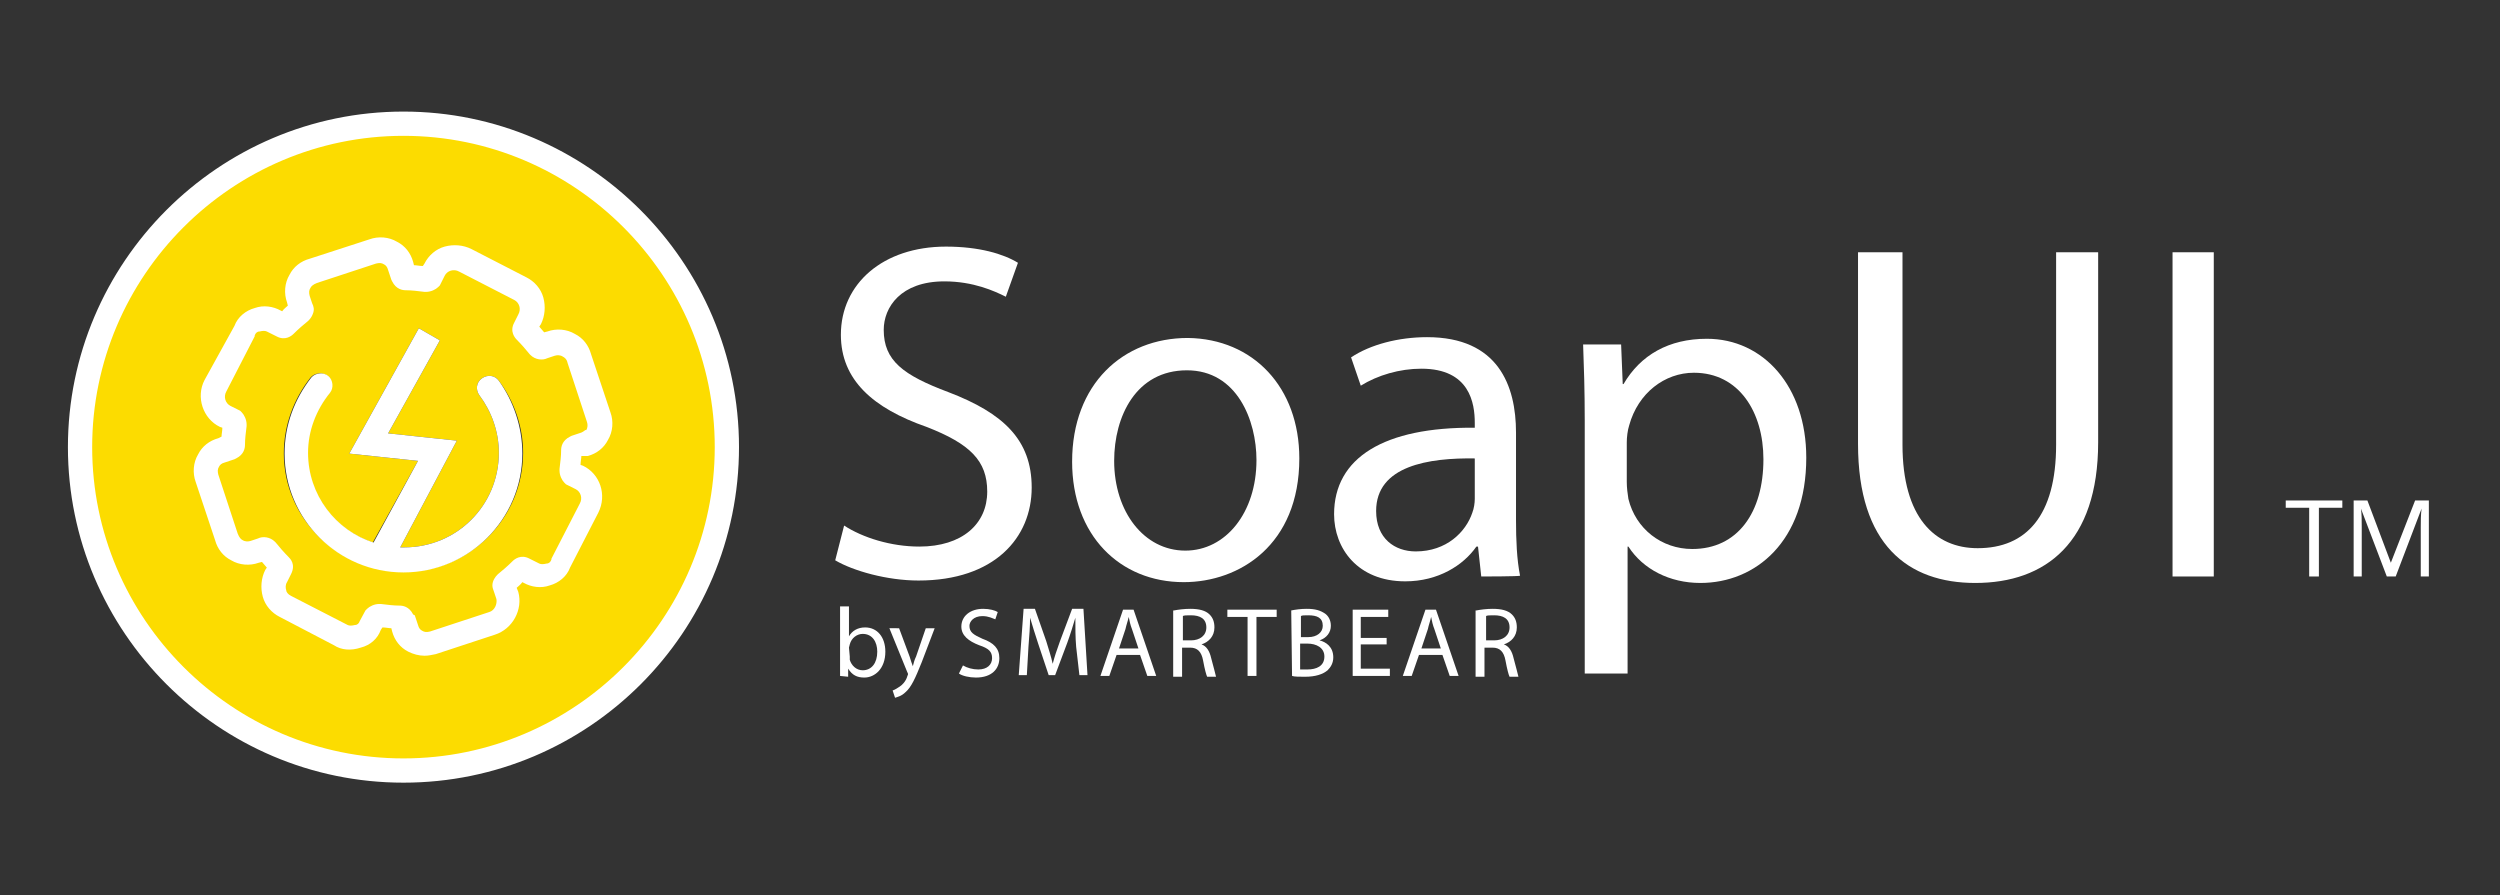 <?xml version="1.0" encoding="UTF-8"?> <svg xmlns="http://www.w3.org/2000/svg" xmlns:xlink="http://www.w3.org/1999/xlink" version="1.1" id="Layer_1" x="0px" y="0px" viewBox="0 0 309.2 110.7" style="enable-background:new 0 0 309.2 110.7;" xml:space="preserve"><rect x="0" y="0" width="309.2" height="110.7" fill="#333333" stroke="none"/> <style type="text/css"> .st0{fill:#FCDC00;} .st1{fill:#FFFFFF;} </style> <path class="st0" d="M49.9,15.3c-22.1,0-40,17.9-40,40s17.9,40,40,40s40-17.9,40-40C89.9,33.3,71.9,15.3,49.9,15.3z M35.1,56.1 c0-3.5,1.2-6.7,3.3-9.4c0.5-0.6,1.5-0.7,2.1-0.2s0.7,1.5,0.2,2.1C39,50.7,38,53.3,38,56c0,5.2,3.4,9.6,8.1,11.1L51.7,57l-8.5-0.9 l8.6-15.5l2.6,1.5L48,53.6l8.5,0.9l-7,13.2c0.2,0,0.3,0,0.5,0c6.5,0,11.7-5.2,11.7-11.7c0-2.6-0.9-5.1-2.4-7.1 c-0.5-0.7-0.4-1.6,0.3-2.1s1.6-0.4,2.1,0.3c1.9,2.5,3,5.7,3,8.9c0,8.1-6.6,14.7-14.7,14.7S35.1,64.2,35.1,56.1z"></path> <path class="st1" d="M49.9,13.8C27,13.8,8.4,32.5,8.4,55.3S27,96.8,49.9,96.8s41.5-18.6,41.5-41.5S72.7,13.8,49.9,13.8z M49.9,93.8 c-21.2,0-38.5-17.3-38.5-38.5s17.3-38.5,38.5-38.5s38.5,17.3,38.5,38.5S71.1,93.8,49.9,93.8z"></path> <g> <path class="st1" d="M72.7,56.4c1.1-0.3,2-1,2.5-2c0.6-1,0.7-2.3,0.3-3.4l-2.4-7.2c-0.3-1.1-1-2-2-2.5c-1-0.6-2.3-0.7-3.4-0.3 l-0.4,0.1c-0.2-0.2-0.4-0.5-0.6-0.7l0.2-0.3c0.5-1,0.6-2.2,0.3-3.3c-0.3-1.1-1.1-2-2.1-2.5l-6.8-3.5c-1-0.5-2.2-0.6-3.3-0.3 c-1.1,0.3-2,1.1-2.5,2.1l-0.2,0.3c-0.4,0-0.8-0.1-1.1-0.1l-0.1-0.4c-0.3-1.1-1-2-2-2.5c-1-0.6-2.3-0.7-3.4-0.3L38.3,32 c-1.1,0.3-2,1-2.5,2c-0.6,1-0.7,2.3-0.3,3.4l0.1,0.4c-0.2,0.2-0.5,0.4-0.7,0.7l-0.2-0.1c-0.9-0.5-2.1-0.7-3.2-0.3 c-1.1,0.3-2.1,1.1-2.5,2.2L25.3,47c-1.1,2.1-0.2,4.8,1.9,5.8l0.3,0.1c0,0.4-0.1,0.8-0.1,1.1L27,54.2c-1.1,0.3-2,1-2.5,2 c-0.6,1-0.7,2.3-0.3,3.4l2.4,7.2c0.3,1.1,1,2,2,2.5c1,0.6,2.3,0.7,3.4,0.3l0.4-0.1c0.2,0.2,0.4,0.5,0.6,0.7l-0.2,0.3 c-0.5,1-0.6,2.2-0.3,3.3c0.3,1.1,1.1,2,2.1,2.5l6.7,3.5c0.9,0.6,2.1,0.7,3.3,0.3c1.2-0.3,2.1-1.1,2.5-2.2l0.2-0.3 c0.4,0,0.8,0.1,1.1,0.1l0.1,0.4c0.3,1.1,1,2,2,2.5c0.6,0.3,1.3,0.5,2,0.5c0.5,0,0.9-0.1,1.4-0.2l7.3-2.4c2.2-0.7,3.5-3.1,2.9-5.3 l-0.2-0.5c0.2-0.2,0.5-0.4,0.7-0.7l0.2,0.1c0.9,0.5,2.1,0.7,3.2,0.3c1.1-0.3,2.1-1.1,2.5-2.2l3.5-6.8c1.1-2.2,0.2-4.8-1.9-5.8 l-0.3-0.1c0-0.4,0.1-0.8,0.1-1.1L72.7,56.4z M71.9,53.5l-1.2,0.4L70.5,54c-1,0.5-1.1,1.3-1.1,1.7c0,0.7-0.1,1.5-0.2,2.3v0.2 c0,0.6,0.3,1.2,0.6,1.5l0.2,0.2l1.2,0.6c0.6,0.3,0.9,1.1,0.5,1.8l-3.5,6.8v0.1c-0.1,0.3-0.3,0.5-0.6,0.5c-0.4,0.1-0.7,0.1-0.9,0 l-1.2-0.6c-1.1-0.6-1.9,0.1-2.1,0.3c-0.6,0.6-1.3,1.2-1.8,1.6l-0.1,0.1c-0.2,0.2-0.6,0.7-0.6,1.3c0,0.3,0.1,0.5,0.2,0.8l0.3,0.9 c0.1,0.6-0.2,1.4-0.9,1.6l-7.3,2.4c-0.4,0.1-0.7,0.1-1-0.1c-0.2-0.1-0.4-0.3-0.5-0.7l-0.4-1.2L51.1,76c-0.5-1-1.3-1.1-1.7-1.1 c-0.7,0-1.5-0.1-2.3-0.2h-0.2c-0.6,0-1.2,0.3-1.5,0.6l-0.2,0.2l-0.7,1.3c-0.1,0.3-0.3,0.5-0.6,0.5c-0.4,0.1-0.7,0.1-0.9,0l-7-3.6 c-0.4-0.2-0.6-0.5-0.6-0.7c-0.1-0.3-0.1-0.7,0.1-1l0.5-1c0.6-1.2-0.1-1.9-0.3-2.1c-0.6-0.6-1.2-1.3-1.6-1.8L34,67 c-0.6-0.6-1.5-0.7-2.1-0.4L31,66.9c-0.3,0.1-0.7,0.1-1-0.1c-0.2-0.1-0.4-0.3-0.6-0.8L27,58.7c-0.1-0.4-0.1-0.7,0.1-1 c0.1-0.2,0.3-0.4,0.7-0.5l1.2-0.4l0.2-0.1c1-0.5,1.1-1.3,1.1-1.7c0-0.7,0.1-1.5,0.2-2.3v-0.2c0-0.6-0.3-1.2-0.6-1.5l-0.2-0.2 l-1.2-0.6c-0.6-0.3-0.9-1.1-0.5-1.8l3.5-6.8v-0.1c0.1-0.3,0.3-0.5,0.6-0.5c0.4-0.1,0.7-0.1,0.9,0l1.2,0.6c1.1,0.6,1.9-0.1,2.1-0.3 c0.6-0.6,1.3-1.2,1.8-1.6l0.1-0.1c0.2-0.2,0.4-0.5,0.5-0.8c0.2-0.5,0.1-0.9-0.1-1.3l-0.3-0.9c-0.1-0.4-0.1-0.7,0.1-1 c0.1-0.2,0.3-0.4,0.8-0.6l7.3-2.4c0.4-0.1,0.7-0.1,1,0.1c0.2,0.1,0.4,0.3,0.5,0.7l0.4,1.2l0.1,0.2c0.5,1,1.3,1.1,1.7,1.1 c0.7,0,1.5,0.1,2.3,0.2h0.2c0.6,0,1.2-0.3,1.5-0.6l0.2-0.2l0.6-1.2c0.3-0.6,1.1-0.9,1.8-0.5l6.8,3.5c0.6,0.3,0.9,1.1,0.5,1.8 l-0.5,1C63,41,63.7,41.8,63.9,42c0.6,0.6,1.2,1.3,1.6,1.8l0.1,0.1c0.6,0.6,1.5,0.7,2.1,0.4l0.9-0.3c0.3-0.1,0.7-0.1,1,0.1 c0.2,0.1,0.5,0.3,0.6,0.8l2.4,7.3c0.1,0.3,0.1,0.7-0.1,1C72.4,53.1,72.2,53.4,71.9,53.5z"></path> <path class="st1" d="M64.6,56.1c0,8.1-6.6,14.7-14.7,14.7s-14.7-6.6-14.7-14.7c0-3.5,1.2-6.7,3.3-9.4c0.5-0.6,1.5-0.7,2.1-0.2 s0.7,1.5,0.2,2.1c-1.7,2.1-2.7,4.7-2.7,7.4c0,5.2,3.4,9.6,8.1,11.1L51.7,57l-8.5-0.9l8.6-15.5l2.6,1.5L48,53.6l8.5,0.9l-7,13.2 c0.2,0,0.3,0,0.5,0c6.5,0,11.7-5.2,11.7-11.7c0-2.6-0.9-5.1-2.4-7.1c-0.5-0.7-0.4-1.6,0.3-2.1s1.6-0.4,2.1,0.3 C63.5,49.6,64.6,52.8,64.6,56.1z"></path> </g> <g> <g> <g> <g> <path class="st1" d="M104.4,65c2.3,1.5,5.8,2.6,9.3,2.6c5.3,0,8.4-2.8,8.4-6.8c0-3.8-2.1-5.9-7.5-8C108,50.5,104,47,104,41.4 c0-6.3,5.2-10.9,13-10.9c4.1,0,7.1,0.9,8.9,2l-1.5,4.2c-1.4-0.7-4-1.9-7.6-1.9c-5.4,0-7.5,3.2-7.5,6c0,3.8,2.4,5.6,8,7.7 c6.8,2.6,10.3,5.9,10.3,11.8c0,6.2-4.6,11.5-14,11.5c-3.9,0-8.1-1.2-10.3-2.5L104.4,65z"></path> </g> <g> <path class="st1" d="M160.7,56.7c0,10.7-7.4,15.3-14.3,15.3c-7.9,0-13.8-5.8-13.8-14.9c0-9.6,6.3-15.3,14.3-15.3 C155,41.9,160.7,47.9,160.7,56.7z M137.8,57c0,6.3,3.7,11.1,8.8,11.1c5,0,8.8-4.7,8.8-11.2c0-4.9-2.4-11.1-8.6-11.1 C140.5,45.8,137.8,51.5,137.8,57z"></path> </g> <g> <path class="st1" d="M183.2,71.3l-0.4-3.7h-0.2c-1.6,2.3-4.7,4.3-8.8,4.3c-5.9,0-8.8-4.1-8.8-8.3c0-7,6.2-10.8,17.4-10.7v-0.6 c0-2.4-0.6-6.7-6.6-6.7c-2.7,0-5.4,0.8-7.5,2.1l-1.2-3.5c2.4-1.6,5.9-2.5,9.4-2.5c8.8,0,11,6,11,11.8v10.8 c0,2.5,0.1,4.9,0.5,6.9C188,71.3,183.2,71.3,183.2,71.3z M182.5,56.7c-5.8-0.1-12.3,0.9-12.3,6.5c0,3.4,2.3,5,4.9,5 c3.8,0,6.2-2.4,7-4.8c0.2-0.5,0.3-1.2,0.3-1.7v-5H182.5z"></path> </g> <g> <path class="st1" d="M196,52c0-3.7-0.1-6.7-0.2-9.4h4.7l0.2,4.9h0.1c2.1-3.6,5.6-5.6,10.3-5.6c7,0,12.3,5.9,12.3,14.7 c0,10.4-6.3,15.5-13.1,15.5c-3.8,0-7.1-1.7-8.9-4.5h-0.1v15.7H196V52z M201.2,59.6c0,0.7,0.1,1.5,0.2,2.1 c0.9,3.7,4.1,6.2,7.9,6.2c5.6,0,8.8-4.5,8.8-11.1c0-5.8-3-10.7-8.6-10.7c-3.6,0-6.9,2.5-8,6.5c-0.2,0.6-0.3,1.5-0.3,2.1 L201.2,59.6L201.2,59.6z"></path> </g> <g> <path class="st1" d="M235.3,31.2V55c0,9,4,12.8,9.3,12.8c6,0,9.7-4,9.7-12.8V31.2h5.2v23.5c0,12.4-6.5,17.4-15.2,17.4 c-8.3,0-14.5-4.7-14.5-17.2V31.2H235.3z"></path> </g> <g> <path class="st1" d="M273.8,31.2v40.1h-5.1V31.2H273.8z"></path> </g> </g> <g> <g> <path class="st1" d="M286.6,71.3h-1v-8.5h-2.9v-0.9h7v0.9h-2.9v8.5H286.6z"></path> </g> <g> <path class="st1" d="M295.2,71.3l-3.2-8.4l0,0c0.1,0.6,0.1,1.5,0.1,2.4v6h-1v-9.4h1.7l2.9,7.7l0,0l3-7.7h1.7v9.4h-1v-6.1 c0-0.7,0-1.5,0.1-2.3l0,0l-3.2,8.4C296.3,71.3,295.2,71.3,295.2,71.3z"></path> </g> </g> </g> <g> <path class="st1" d="M103.9,83.6c0-0.4,0-1,0-1.5V75h1.1v3.7l0,0c0.4-0.7,1.1-1.1,2-1.1c1.5,0,2.5,1.2,2.5,3 c0,2.1-1.3,3.2-2.6,3.2c-0.9,0-1.5-0.3-2-1.1l0,0v1L103.9,83.6L103.9,83.6z M105.1,81.2c0,0.1,0,0.3,0,0.4 c0.2,0.7,0.8,1.3,1.6,1.3c1.1,0,1.8-0.9,1.8-2.3c0-1.2-0.6-2.2-1.8-2.2c-0.7,0-1.4,0.5-1.6,1.3c0,0.1-0.1,0.3-0.1,0.4L105.1,81.2 L105.1,81.2z"></path> <path class="st1" d="M111.2,77.7l1.3,3.5c0.1,0.4,0.3,0.9,0.4,1.2l0,0c0.1-0.4,0.2-0.8,0.4-1.2l1.2-3.5h1.1l-1.6,4.2 c-0.8,2-1.3,3.1-2,3.7c-0.5,0.5-1,0.6-1.3,0.7l-0.3-0.9c0.3-0.1,0.6-0.3,0.9-0.5s0.7-0.6,0.9-1.2c0-0.1,0.1-0.2,0.1-0.3 s0-0.1-0.1-0.3l-2.2-5.4L111.2,77.7L111.2,77.7z"></path> <path class="st1" d="M119.1,82.3c0.5,0.3,1.2,0.5,1.9,0.5c1.1,0,1.7-0.6,1.7-1.4s-0.4-1.2-1.6-1.6c-1.3-0.5-2.2-1.2-2.2-2.3 c0-1.3,1.1-2.2,2.7-2.2c0.8,0,1.5,0.2,1.8,0.4l-0.3,0.9c-0.3-0.1-0.8-0.4-1.6-0.4c-1.1,0-1.6,0.7-1.6,1.2c0,0.8,0.5,1.1,1.6,1.6 c1.4,0.5,2.1,1.2,2.1,2.4c0,1.3-0.9,2.4-2.9,2.4c-0.8,0-1.7-0.2-2.1-0.5L119.1,82.3z"></path> <path class="st1" d="M133.1,80c-0.1-1.1-0.1-2.5-0.1-3.6l0,0c-0.3,1-0.6,2-1,3.1l-1.5,4h-0.8l-1.3-3.9c-0.4-1.2-0.7-2.2-1-3.2l0,0 c0,1-0.1,2.4-0.2,3.6l-0.2,3.5h-1l0.6-8.2h1.4l1.4,4c0.3,1,0.6,1.9,0.8,2.8l0,0c0.2-0.8,0.5-1.7,0.9-2.8l1.5-4h1.4l0.5,8.2h-1 L133.1,80z"></path> <path class="st1" d="M138.1,81l-0.9,2.6h-1.1l2.8-8.2h1.3l2.8,8.2h-1.1L141,81H138.1z M140.8,80.2l-0.8-2.4 c-0.2-0.5-0.3-1-0.4-1.5l0,0c-0.1,0.5-0.3,1-0.4,1.5l-0.8,2.4H140.8z"></path> <path class="st1" d="M145.2,75.5c0.5-0.1,1.3-0.2,2-0.2c1.1,0,1.9,0.2,2.4,0.7c0.4,0.4,0.6,0.9,0.6,1.6c0,1.1-0.7,1.8-1.6,2.1l0,0 c0.6,0.2,1,0.8,1.2,1.7c0.3,1.1,0.5,1.9,0.6,2.3h-1.1c-0.1-0.2-0.3-0.9-0.5-2s-0.7-1.6-1.6-1.6h-1v3.6h-1.1v-8.2H145.2z M146.2,79.2h1.1c1.1,0,1.9-0.6,1.9-1.6c0-1.1-0.8-1.5-1.9-1.5c-0.5,0-0.9,0-1,0.1v3H146.2z"></path> <path class="st1" d="M154.3,76.3h-2.5v-0.9h6.1v0.9h-2.5v7.3h-1.1V76.3z"></path> <path class="st1" d="M159.7,75.5c0.5-0.1,1.2-0.2,1.9-0.2c1.1,0,1.7,0.2,2.3,0.6c0.4,0.3,0.7,0.8,0.7,1.5c0,0.8-0.5,1.5-1.4,1.8 l0,0c0.8,0.2,1.7,0.8,1.7,2.1c0,0.7-0.3,1.2-0.7,1.6c-0.6,0.5-1.5,0.8-2.8,0.8c-0.7,0-1.3,0-1.6-0.1L159.7,75.5L159.7,75.5z M160.8,78.8h1c1.1,0,1.8-0.6,1.8-1.4c0-1-0.7-1.3-1.8-1.3c-0.5,0-0.8,0-0.9,0.1v2.6H160.8z M160.8,82.8c0.2,0,0.5,0,0.9,0 c1.1,0,2.1-0.4,2.1-1.6c0-1.1-1-1.6-2.1-1.6h-0.9V82.8z"></path> <path class="st1" d="M171.5,79.7h-3.2v3h3.6v0.9h-4.6v-8.2h4.4v0.9h-3.4v2.6h3.2V79.7z"></path> <path class="st1" d="M175.5,81l-0.9,2.6h-1.1l2.8-8.2h1.3l2.8,8.2h-1.1l-0.9-2.6H175.5z M178.2,80.2l-0.8-2.4 c-0.2-0.5-0.3-1-0.4-1.5l0,0c-0.1,0.5-0.3,1-0.4,1.5l-0.8,2.4H178.2z"></path> <path class="st1" d="M182.6,75.5c0.5-0.1,1.3-0.2,2-0.2c1.1,0,1.9,0.2,2.4,0.7c0.4,0.4,0.6,0.9,0.6,1.6c0,1.1-0.7,1.8-1.6,2.1l0,0 c0.6,0.2,1,0.8,1.2,1.7c0.3,1.1,0.5,1.9,0.6,2.3h-1.1c-0.1-0.2-0.3-0.9-0.5-2s-0.7-1.6-1.6-1.6h-1v3.6h-1.1v-8.2H182.6z M183.7,79.2h1.1c1.1,0,1.9-0.6,1.9-1.6c0-1.1-0.8-1.5-1.9-1.5c-0.5,0-0.9,0-1,0.1v3H183.7z"></path> </g> </g> </svg> 